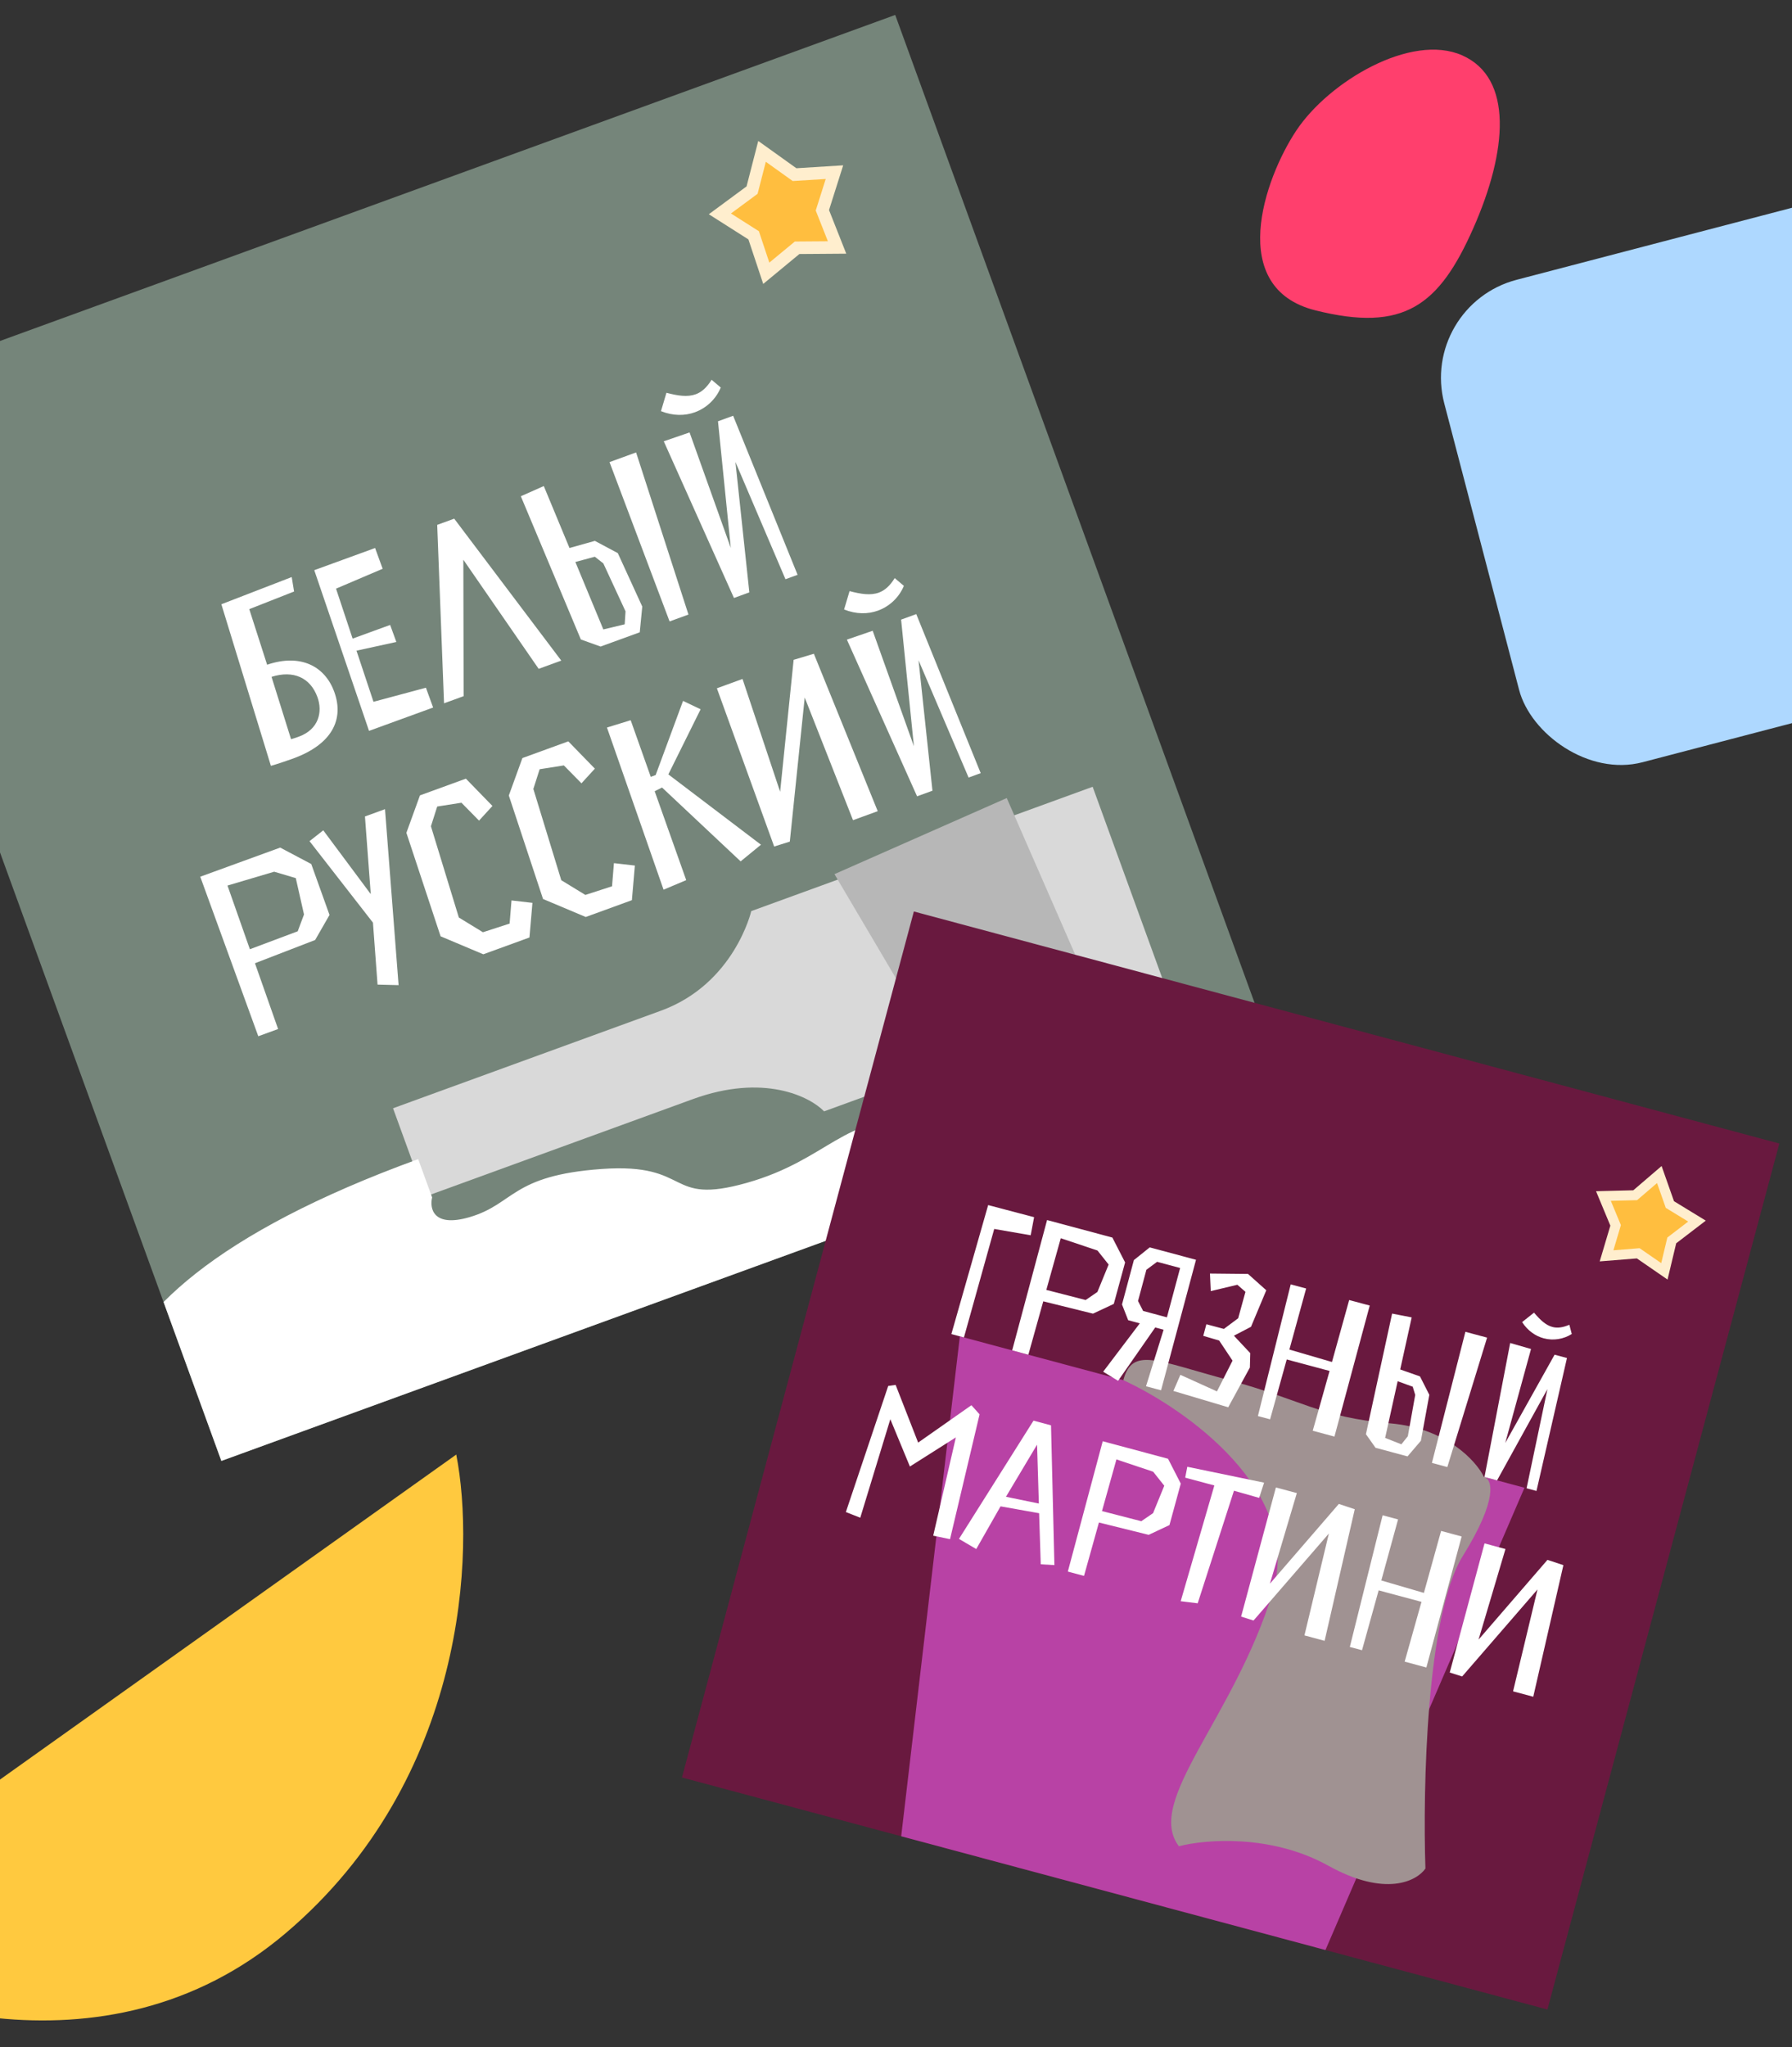 <svg width="360" height="411" viewBox="0 0 360 411" fill="none" xmlns="http://www.w3.org/2000/svg">
<rect x="0" y="0" width="360" height="411" fill="#333333" stroke="none"/>
<g clip-path="url(#clip0_1037_1962)">
<g clip-path="url(#clip1_1037_1962)">
<rect width="226.503" height="226.503" transform="translate(-33 80.469) rotate(-20)" fill="#75857A"/>
<path d="M54.421 153.757C55.486 153.475 57.938 152.636 58.874 152.295C66.741 149.432 69.158 144.416 67.147 138.891C65.289 133.787 60.409 131.161 53.662 133.458L50.078 122.3L59.077 118.76L58.604 115.857L44.471 121.319L54.421 153.757ZM60.031 147.897C59.563 148.067 59.047 148.255 58.469 148.412L54.548 135.893C58.971 134.495 62.356 136.074 63.771 139.96C64.844 142.91 64.058 146.431 60.031 147.897ZM67.507 118.184L76.872 114.192L75.355 110.025L63.134 114.473L74.136 146.74L87.013 142.053L85.564 138.073L75.032 140.899L71.615 130.636L79.622 128.888L78.378 125.469L70.839 128.213L67.507 118.184ZM93.082 112.375L108.215 134.283L112.757 132.63L91.249 104.134L87.831 105.378L89.204 141.203L93.138 139.771L93.082 112.375ZM104.633 99.634L116.69 128.388L120.654 129.809L128.521 126.946L129.026 121.777L124.114 111.05L119.507 108.591L114.407 110.023L109.243 97.585L104.633 99.634ZM127.786 90.835L122.448 92.778L134.514 124.764L138.307 123.384L127.786 90.835ZM119.499 111.775L121.207 113.116L125.663 122.736L125.497 125.342L121.206 126.373L115.587 112.828L119.499 111.775ZM142.955 76.246C141.989 77.818 140.942 78.729 139.772 79.155C138.086 79.769 136.17 79.458 133.884 78.859L132.786 82.546C135.209 83.52 137.589 83.502 139.602 82.77C141.991 81.9 143.863 80.052 144.795 77.804L142.955 76.246ZM160.23 115.404L147.283 83.474L144.239 84.582L146.81 110.002L138.531 86.819L133.346 88.6L147.447 120.057L150.537 118.932L147.741 92.746L157.795 116.291L160.23 115.404ZM51.219 193.389L63.309 188.724L66.198 183.695L62.529 173.47L56.291 170.172L40.23 176.018L51.888 208.047L55.868 206.598L51.219 193.389ZM50.197 190.579L45.701 177.792L55.084 175.013L59.422 176.298L61.072 183.599L59.809 186.975L50.197 190.579ZM75.847 197.682L80.074 197.788L77.344 162.457L73.317 163.923L74.483 179.513L64.943 166.705L62.181 168.877L74.924 185.239L75.847 197.682ZM97.093 191.593L106.364 188.219L106.963 181.266L102.756 180.782L102.379 185.427L97.019 187.166L92.178 184.208L86.57 165.887L87.833 161.927L92.699 161.163L96.234 164.755L98.928 161.813L93.592 156.331L84.367 159.689L81.64 167.203L88.513 187.981L97.093 191.593ZM117.671 184.104L126.942 180.729L127.54 173.777L123.334 173.293L122.956 177.938L117.597 179.676L112.755 176.719L107.147 158.397L108.411 154.437L113.277 153.674L116.811 157.266L119.505 154.323L114.169 148.841L104.945 152.199L102.218 159.714L109.091 180.492L117.671 184.104ZM132.998 158.109L148.788 172.937L152.874 169.594L134.266 155.473L140.75 142.402L137.22 140.717L131.716 155.606L130.732 155.964L126.701 144.598L121.934 146.068L133.306 178.625L137.857 176.704L131.521 158.859L132.998 158.109ZM176.329 162.86L163.501 131.257L159.435 132.472L156.723 158.966L149.168 136.315L144.017 138.19L155.525 169.955L158.667 168.97L161.66 140.041L171.365 164.667L176.329 162.86ZM179.742 116.066C178.776 117.637 177.729 118.549 176.559 118.975C174.873 119.588 172.957 119.278 170.671 118.678L169.573 122.366C171.996 123.34 174.376 123.322 176.389 122.589C178.777 121.72 180.65 119.872 181.582 117.624L179.742 116.066ZM197.017 155.224L184.07 123.294L181.026 124.401L183.596 149.821L175.318 126.638L170.133 128.419L184.234 159.877L187.324 158.752L184.528 132.566L194.582 156.11L197.017 155.224Z" fill="white"/>
<path d="M132.76 202.925L78.958 222.508L85.414 240.245L139.216 220.662C153.405 215.498 162.688 220.154 165.556 223.127L234.139 198.165L219.506 157.961L150.923 182.924C150.923 182.924 147.541 197.546 132.76 202.925Z" fill="#D9D9D9"/>
<path d="M86.811 240.406L84.013 232.72C2.187 262.502 17.646 297.495 35.605 311.268C99.172 292.149 226.714 249.879 228.344 233.752C230.38 213.594 198.884 226.396 184.317 225.003C169.749 223.61 166.419 232.856 150.025 237.484C133.632 242.112 139.166 233.402 120.89 234.697C102.614 235.993 103.368 241.744 94.284 244.381C87.017 246.49 86.274 242.61 86.811 240.406Z" fill="white"/>
<path d="M192.054 216.83L167.638 175.501L202.251 160.224L222.207 205.856L192.054 216.83Z" fill="#B7B7B7"/>
<path d="M153.087 30.39L159.255 34.802L159.619 35.062L160.066 35.035L167.635 34.562L165.345 41.792L165.21 42.218L165.374 42.634L168.163 49.687L160.579 49.743L160.132 49.746L159.787 50.032L153.941 54.863L151.544 47.668L151.403 47.243L151.025 47.004L144.623 42.937L150.726 38.434L151.086 38.168L151.197 37.735L153.087 30.39Z" fill="#FFBE3F" stroke="#FFEECE" stroke-width="2.517"/>
</g>
<g clip-path="url(#clip2_1037_1962)">
<rect width="180" height="180" transform="translate(183.587 183) rotate(15)" fill="#69193F"/>
<path d="M192.826 268.297L178.95 386.498L164.212 441.502L204.323 452.25L244.435 462.998L259.173 407.994L306.257 298.691L249.541 283.494L192.826 268.297Z" fill="#B842A5"/>
<path d="M255.634 319.808C261.893 299.538 238.264 282.888 225.667 277.097C227.479 270.335 232.403 273.208 246.892 277.09C261.381 280.973 265.081 284.552 279.251 285.761C290.587 286.728 296.548 293.329 298.112 296.509C299.721 296.94 301.121 300.731 293.841 312.446C286.561 324.161 285.819 359.127 286.358 375.146C284.659 377.624 278.377 380.979 266.841 374.575C255.305 368.171 242.026 369.306 236.828 370.674C229.946 361.584 247.809 345.147 255.634 319.808Z" fill="#A09292"/>
<path d="M199.73 246.738L207.057 248.005L207.742 244.375L198.513 241.944L191.123 267.841L193.648 268.518L199.73 246.738ZM209.584 261.268L219.58 263.741L223.753 261.785L226.026 253.456L223.468 248.466L210.348 244.951L203.338 271.114L206.589 271.986L209.584 261.268ZM210.199 258.973L213.102 248.599L220.476 251.067L222.715 253.881L220.461 259.386L218.099 261.008L210.199 258.973ZM233.76 266.967L230.226 278.319L233.248 279.129L240.269 252.927L230.974 250.436L227.79 252.986L225.402 261.898L226.646 265.06L228.979 265.686L221.621 275.398L224.616 277.226L232.077 266.516L233.76 266.967ZM234.426 264.481L229.645 263.199L228.622 261.203L230.303 254.93L232.453 253.333L237.081 254.574L234.426 264.481ZM235.73 279.261L246.74 282.539L251.091 274.563L251.169 271.673L247.885 268.169L251.316 266.382L254.388 259.047L250.716 255.767L243.071 255.687L243.233 259.215L248.576 257.941L250.204 259.361L248.741 264.667L245.871 266.809L242.352 265.866L241.727 268.2L244.92 269.137L247.609 273.178L244.479 279.35L237.129 276.028L235.73 279.261ZM268.081 288.421L275.17 262.115L271.039 261.008L267.583 273.447L259.028 270.95L262.395 258.692L259.296 257.861L252.704 284.301L255.152 284.957L258.495 272.939L267.102 275.245L263.72 287.253L268.081 288.421ZM279.664 263.729L274.406 287.943L276.338 290.675L282.765 292.397L285.449 289.262L287.141 280.04L285.263 276.339L281.291 274.947L283.599 264.496L279.664 263.729ZM298.746 268.555L294.386 267.387L287.661 293.709L290.759 294.539L298.746 268.555ZM283.807 278.409L284.307 280.06L282.823 288.354L281.528 289.974L278.264 288.69L280.78 277.311L283.807 278.409ZM315.271 265.972C313.926 266.555 312.829 266.671 311.872 266.415C310.495 266.046 309.39 264.97 308.175 263.538L305.78 265.438C306.913 267.176 308.47 268.25 310.115 268.69C312.066 269.213 314.127 268.864 315.758 267.825L315.271 265.972ZM308.667 299.337L314.793 272.65L312.307 271.984L302.394 289.703L307.572 270.838L303.384 269.634L298.225 296.539L300.75 297.216L310.865 278.895L306.678 298.804L308.667 299.337ZM184.448 289.63L179.926 278.046L178.434 278.261L169.929 303.574L172.821 304.717L178.859 284.935L182.792 294.434L192.025 288.586L187.476 308.316L190.855 309.017L196.791 283.959L195.15 282.126L184.448 289.63ZM209.078 314.063L211.822 314.225L211.142 286.165L207.623 285.222L192.651 308.965L196.123 311.002L201.003 302.429L208.751 303.809L209.078 314.063ZM208.339 290.046L208.697 301.867L202.092 300.507L208.339 290.046ZM220.766 305.675L230.762 308.149L234.935 306.192L237.208 297.864L234.65 292.874L221.53 289.358L214.52 315.522L217.771 316.393L220.766 305.675ZM221.381 303.38L224.283 293.007L231.658 295.474L233.896 298.288L231.643 303.793L229.281 305.415L221.381 303.38ZM253.943 297.674L238.521 294.485L238.1 296.668L243.953 298.236L237.193 321.474L240.606 321.896L247.893 299.292L252.959 300.731L253.943 297.674ZM266.107 329.426L272.161 303.007L268.961 301.944L255.119 317.955L260.526 299.766L256.318 298.638L249.331 324.562L251.825 325.353L266.96 307.885L262.053 328.34L266.107 329.426ZM286.547 334.78L293.636 308.474L289.505 307.367L286.049 319.806L277.494 317.309L280.861 305.051L277.762 304.22L271.17 330.66L273.618 331.316L276.961 319.298L285.567 321.604L282.186 333.612L286.547 334.78ZM308.019 340.656L314.073 314.237L310.873 313.174L297.031 329.185L302.437 310.996L298.23 309.869L291.242 335.792L293.736 336.584L308.871 319.115L303.964 339.57L308.019 340.656Z" fill="white"/>
<path d="M333.345 235.814L335.349 241.498L335.467 241.834L335.771 242.019L340.914 245.161L336.127 248.824L335.845 249.04L335.762 249.386L334.363 255.248L329.401 251.828L329.108 251.626L328.753 251.655L322.746 252.136L324.465 246.359L324.566 246.018L324.43 245.69L322.116 240.125L328.141 239.975L328.497 239.966L328.767 239.735L333.345 235.814Z" fill="#FFBE3F" stroke="#FFEECE" stroke-width="2"/>
</g>
<path d="M293.743 11.112C283.474 6.567 266.981 16.368 260.44 26.177C253.899 35.986 246.426 57.841 264.243 62.307C282.06 66.772 289.107 61.34 295.978 45.815C302.85 30.289 304.013 15.657 293.743 11.112Z" fill="#FF3F6D"/>
<rect x="285" y="61.318" width="100.11" height="100.11" rx="20.335" transform="rotate(-14.649 285 61.318)" fill="#AED8FF"/>
<path d="M91.657 292.034L-45.688 389.804C-26.514 402.123 20.95 419.032 57.409 388.109C93.869 357.186 95.432 311.175 91.657 292.034Z" fill="#FFC93F"/>
</g>
<defs>
<clipPath id="clip0_1037_1962">
<rect width="360" height="411" fill="white"/>
</clipPath>
<clipPath id="clip1_1037_1962">
<rect width="226.503" height="226.503" fill="white" transform="translate(-33 80.469) rotate(-20)"/>
</clipPath>
<clipPath id="clip2_1037_1962">
<rect width="180" height="180" fill="white" transform="translate(183.587 183) rotate(15)"/>
</clipPath>
</defs>
</svg>
